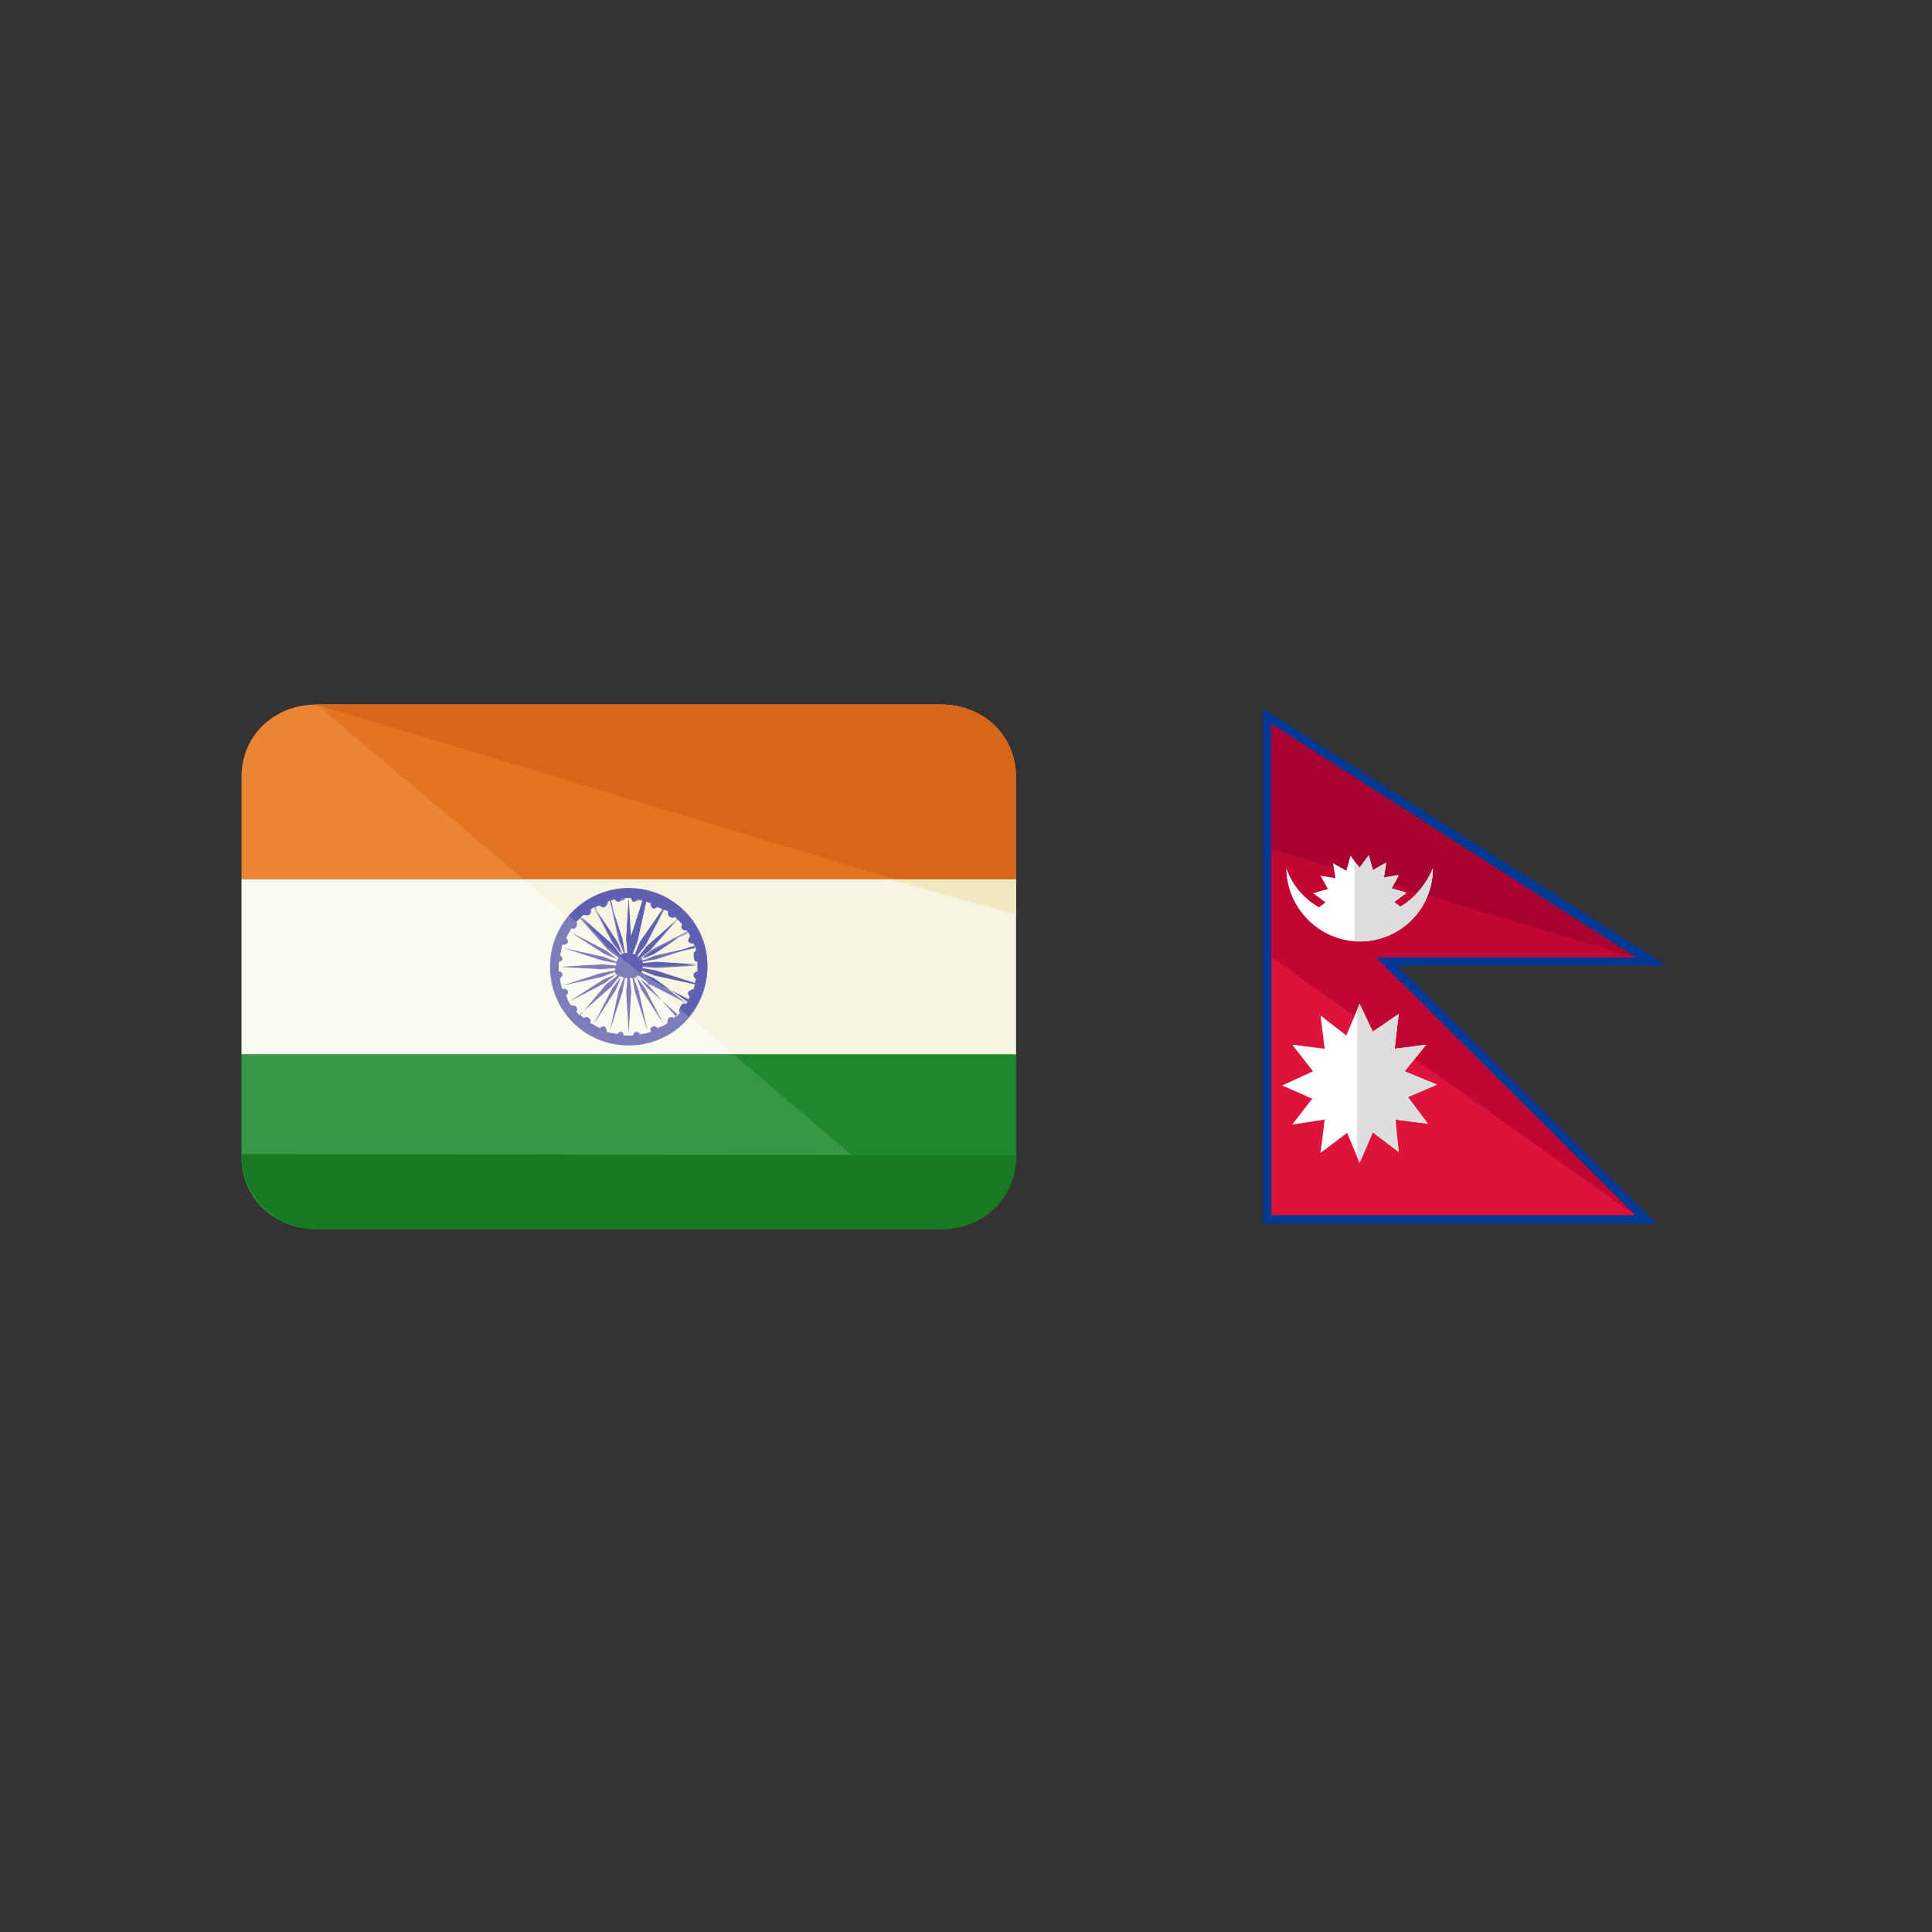 <svg width="120" height="120" viewBox="0 0 120 120" fill="none" xmlns="http://www.w3.org/2000/svg">
<rect x="0" y="0" width="120" height="120" fill="#333333" stroke="none"/>
<g clip-path="url(#clip0_226_1325)">
<path d="M15 65.481V71.842C15 74.48 17.095 76.342 19.655 76.342H58.444C61.005 76.342 63.099 74.48 63.099 71.842V65.481H15Z" fill="#359846"/>
<path d="M58.444 43.758H19.655C17.095 43.758 15 45.62 15 48.258V54.619H63.099V48.258C63.099 45.62 61.005 43.758 58.444 43.758Z" fill="#EA8634"/>
<path d="M63.099 54.619H15V65.48H63.099V54.619Z" fill="#FCFBF0"/>
<path d="M58.289 76.342C60.85 76.342 63.099 74.48 63.099 71.842V65.481H45.566L58.289 76.342Z" fill="#21872F"/>
<path d="M58.445 43.758H19.655L32.533 54.619H63.1V48.258C63.1 45.62 61.005 43.758 58.445 43.758Z" fill="#E27423"/>
<path d="M45.645 65.48H63.1V54.619H32.456L45.645 65.48Z" fill="#F7F4E2"/>
<path d="M58.445 43.758H19.655L55.575 54.619H63.1V48.258C63.1 45.62 61.005 43.758 58.445 43.758Z" fill="#D86619"/>
<path d="M63.1 56.791V54.619H55.187L63.1 56.791Z" fill="#F2E9C2"/>
<path d="M63.099 71.764C63.099 74.557 61.005 76.341 58.444 76.341H19.655C17.095 76.341 15 74.324 15 71.686" fill="#167A20"/>
<path d="M39.05 55.162C36.334 55.162 34.162 57.334 34.162 60.05C34.162 62.765 36.334 64.937 39.05 64.937C41.765 64.937 43.937 62.765 43.937 60.05C43.937 57.334 41.765 55.162 39.05 55.162ZM43.084 60.593C43.084 60.67 43.161 60.825 43.239 60.825C43.161 61.058 43.161 61.291 43.084 61.524C43.006 61.446 42.851 61.524 42.773 61.601C42.696 61.679 42.773 61.834 42.851 61.911C42.773 62.144 42.618 62.299 42.541 62.532C42.463 62.455 42.308 62.455 42.23 62.61C42.153 62.687 42.153 62.843 42.23 62.92C42.153 62.998 42.075 63.075 41.998 63.153L40.291 61.213L39.593 60.67L39.67 60.593L40.368 61.136L42.618 62.299L40.601 60.748L39.825 60.438C39.825 60.36 39.825 60.36 39.903 60.282L40.679 60.593L43.161 61.136L40.756 60.36L39.903 60.205C39.903 60.127 39.903 60.127 39.903 60.05L40.756 60.127L43.316 59.972L40.756 59.817L39.903 59.895C39.903 59.817 39.903 59.817 39.903 59.739L40.756 59.584L43.161 58.808L40.679 59.351L39.903 59.662C39.903 59.584 39.903 59.584 39.825 59.507L40.601 59.196L42.773 57.8L40.524 58.964L39.825 59.507L39.748 59.429L40.446 58.886L42.153 56.946C42.23 57.024 42.308 57.102 42.386 57.179C42.308 57.257 42.308 57.412 42.386 57.489C42.463 57.567 42.618 57.567 42.696 57.567C42.851 57.722 42.929 57.955 43.006 58.188C42.929 58.265 42.851 58.343 42.929 58.498C43.006 58.576 43.084 58.653 43.239 58.576C43.316 58.808 43.394 59.041 43.394 59.274C43.316 59.274 43.239 59.429 43.239 59.507C43.239 59.584 43.394 59.739 43.472 59.662C43.472 59.739 43.472 59.895 43.472 59.972C43.472 60.05 43.472 60.205 43.472 60.282C43.161 60.36 43.084 60.438 43.084 60.593ZM36.334 56.791C36.412 56.869 36.567 56.869 36.645 56.791C36.722 56.714 36.722 56.559 36.722 56.481C36.877 56.326 37.11 56.248 37.343 56.171C37.42 56.248 37.498 56.326 37.653 56.248C37.731 56.171 37.808 56.093 37.731 55.938C37.964 55.86 38.196 55.783 38.429 55.783C38.429 55.86 38.584 55.938 38.662 55.938C38.739 55.938 38.895 55.783 38.817 55.705C38.895 55.705 39.05 55.705 39.127 55.705C39.205 55.705 39.36 55.705 39.438 55.705C39.438 55.783 39.515 55.938 39.593 55.938C39.67 55.938 39.825 55.86 39.825 55.783C40.058 55.86 40.291 55.86 40.524 55.938C40.446 56.016 40.524 56.171 40.601 56.248C40.679 56.326 40.834 56.248 40.911 56.171C41.144 56.248 41.299 56.403 41.532 56.481C41.455 56.559 41.455 56.714 41.61 56.791C41.687 56.869 41.843 56.869 41.92 56.791C41.998 56.869 42.075 56.946 42.153 57.024L40.213 58.731L39.67 59.429L39.593 59.351L40.136 58.653L41.299 56.403L39.748 58.498L39.438 59.274C39.36 59.274 39.36 59.274 39.282 59.196L39.593 58.42L40.136 55.938L39.36 58.343L39.205 59.196C39.127 59.196 39.127 59.196 39.05 59.196L39.127 58.343L39.05 55.783L38.895 58.343L38.972 59.196C38.895 59.196 38.895 59.196 38.817 59.196L38.662 58.343L37.886 55.938L38.429 58.42L38.739 59.196C38.662 59.196 38.662 59.196 38.584 59.274L38.274 58.498L36.877 56.326L38.041 58.576L38.584 59.274L38.507 59.351L37.964 58.653L36.024 56.946C36.102 56.946 36.179 56.869 36.334 56.791ZM36.024 63.075C35.946 62.998 35.869 62.92 35.791 62.843C35.869 62.765 35.869 62.61 35.791 62.532C35.714 62.455 35.559 62.455 35.481 62.455C35.326 62.299 35.248 62.067 35.171 61.834C35.248 61.756 35.326 61.679 35.248 61.524C35.171 61.446 35.093 61.368 34.938 61.446C34.86 61.213 34.783 60.981 34.783 60.748C34.86 60.748 34.938 60.593 34.938 60.515C34.938 60.438 34.783 60.282 34.705 60.36C34.705 60.282 34.705 60.127 34.705 60.05C34.705 59.972 34.705 59.817 34.705 59.739C34.783 59.739 34.938 59.662 34.938 59.584C34.938 59.507 34.86 59.351 34.783 59.351C34.86 59.119 34.86 58.886 34.938 58.653C35.016 58.731 35.171 58.653 35.248 58.576C35.326 58.498 35.248 58.343 35.171 58.265C35.248 58.033 35.403 57.877 35.481 57.645C35.559 57.722 35.714 57.722 35.791 57.567C35.869 57.412 35.869 57.334 35.791 57.257C35.869 57.179 35.946 57.102 36.024 57.024L37.731 58.964L38.429 59.507L38.351 59.584L37.653 59.041L35.403 57.877L37.576 59.274L38.351 59.584C38.351 59.662 38.351 59.662 38.274 59.739L37.498 59.429L35.016 58.886L37.42 59.662L38.274 59.817C38.274 59.895 38.274 59.895 38.274 59.972L37.42 59.895L34.783 60.05L37.343 60.205L38.196 60.127C38.196 60.205 38.196 60.205 38.196 60.282L37.343 60.438L34.938 61.213L37.42 60.67L38.196 60.36C38.196 60.438 38.196 60.438 38.274 60.515L37.498 60.825L35.326 62.222L37.576 61.058L38.274 60.515L38.351 60.593L37.653 61.136L36.024 63.075ZM38.739 64.317C38.739 64.239 38.662 64.084 38.584 64.084C38.507 64.084 38.351 64.161 38.351 64.239C38.119 64.161 37.886 64.161 37.653 64.084C37.731 64.006 37.653 63.851 37.576 63.773C37.498 63.696 37.343 63.773 37.265 63.851C37.033 63.773 36.877 63.618 36.645 63.541C36.722 63.463 36.722 63.308 36.567 63.23C36.489 63.153 36.334 63.153 36.257 63.23C36.179 63.153 36.102 63.075 36.024 62.998L37.964 61.291L38.507 60.593L38.584 60.67L38.041 61.368L36.877 63.618L38.274 61.446L38.584 60.67C38.662 60.67 38.662 60.67 38.739 60.748L38.429 61.524L37.886 64.006L38.662 61.601L38.817 60.748C38.895 60.748 38.895 60.748 38.972 60.748L38.895 61.601L39.05 64.161L39.205 61.601L39.127 60.748C39.205 60.748 39.205 60.748 39.282 60.748L39.438 61.601L40.213 64.006L39.67 61.524L39.36 60.748C39.438 60.748 39.438 60.748 39.515 60.67L39.825 61.446L41.222 63.618L40.058 61.368L39.515 60.67L39.593 60.593L40.136 61.291L42.075 62.998C41.998 63.075 41.92 63.153 41.843 63.23C41.765 63.153 41.61 63.153 41.532 63.23C41.455 63.308 41.455 63.463 41.455 63.541C41.299 63.696 41.067 63.773 40.834 63.851C40.756 63.773 40.679 63.696 40.524 63.773C40.368 63.851 40.368 63.929 40.446 64.084C40.213 64.161 39.981 64.239 39.748 64.239C39.748 64.161 39.593 64.084 39.515 64.084C39.438 64.084 39.282 64.239 39.36 64.317C39.282 64.317 39.127 64.317 39.05 64.317C38.972 64.317 38.817 64.317 38.739 64.317Z" fill="#7D7DBC"/>
<path d="M40.136 60.98L40.368 61.213V61.136L40.136 60.98Z" fill="#6060B2"/>
<path d="M39.05 55.162C37.576 55.162 36.257 55.86 35.326 56.869L35.792 57.257C35.869 57.179 35.947 57.102 36.024 57.024C36.102 56.946 36.179 56.869 36.257 56.791C36.335 56.869 36.49 56.869 36.567 56.791C36.645 56.714 36.645 56.559 36.645 56.481C36.723 56.403 36.878 56.403 36.955 56.326L38.119 58.576L38.662 59.274L38.584 59.351L38.041 58.653L36.102 56.946L37.731 58.808L37.964 58.964L38.429 59.351L39.748 60.438L39.826 60.36L40.524 60.903L42.774 62.067C42.696 62.144 42.696 62.299 42.619 62.377C42.541 62.299 42.386 62.299 42.308 62.455C42.231 62.532 42.231 62.687 42.308 62.765L42.774 63.153C43.472 62.299 43.938 61.213 43.938 59.972C43.938 57.334 41.765 55.162 39.05 55.162ZM38.662 59.274L38.352 58.498L36.955 56.403C37.033 56.326 37.111 56.248 37.266 56.248C37.343 56.326 37.421 56.403 37.576 56.326C37.654 56.248 37.731 56.171 37.654 56.016C37.731 56.016 37.886 55.938 37.964 55.938L38.507 58.42L38.817 59.196C38.74 59.274 38.74 59.274 38.662 59.274ZM39.128 59.196L39.205 58.343L39.05 55.783L38.895 58.343L38.972 59.196C38.895 59.196 38.895 59.196 38.817 59.196L38.662 58.343L37.886 55.938C37.964 55.938 38.119 55.86 38.197 55.86C38.197 55.938 38.352 56.016 38.429 56.016C38.507 56.016 38.662 55.86 38.584 55.783C38.662 55.783 38.817 55.783 38.895 55.783C38.972 55.783 39.128 55.783 39.205 55.783C39.205 55.86 39.283 56.016 39.36 56.016C39.438 56.016 39.593 55.938 39.593 55.86C39.671 55.86 39.826 55.938 39.903 55.938L39.128 58.343L38.972 59.196C39.205 59.196 39.128 59.196 39.128 59.196ZM39.283 59.274L39.593 58.498L40.136 56.016C40.214 56.016 40.369 56.093 40.446 56.093C40.369 56.171 40.446 56.326 40.524 56.403C40.602 56.481 40.757 56.403 40.834 56.326C40.912 56.403 41.067 56.403 41.145 56.481L39.748 58.498L39.438 59.274C39.36 59.274 39.36 59.274 39.283 59.274ZM42.774 61.601C42.696 61.679 42.774 61.834 42.851 61.911C42.774 61.989 42.774 62.144 42.696 62.222L40.602 60.748L39.826 60.438C39.826 60.36 39.826 60.36 39.903 60.282L40.679 60.593L43.162 61.136C43.162 61.213 43.084 61.368 43.084 61.446C42.929 61.446 42.851 61.524 42.774 61.601ZM43.317 59.739C43.317 59.817 43.317 59.972 43.317 60.05C43.317 60.127 43.317 60.282 43.317 60.36C43.239 60.36 43.084 60.438 43.084 60.515C43.084 60.593 43.162 60.748 43.239 60.748C43.239 60.825 43.162 60.981 43.162 61.058L40.757 60.282L39.903 60.127C39.903 60.05 39.903 60.05 39.903 59.972L40.757 60.05L43.317 59.895L40.757 59.739L39.903 59.817C39.903 59.739 39.903 59.739 39.903 59.662L40.757 59.507L43.162 58.731C43.162 58.808 43.239 58.964 43.239 59.041C43.162 59.041 43.084 59.196 43.084 59.274C43.084 59.662 43.162 59.739 43.317 59.739ZM42.774 58.498C42.851 58.576 42.929 58.653 43.084 58.576C43.084 58.653 43.162 58.808 43.162 58.886L40.679 59.429L39.903 59.739C39.903 59.662 39.903 59.662 39.826 59.584L40.602 59.274L42.696 57.877C42.774 57.955 42.851 58.033 42.851 58.188C42.774 58.265 42.696 58.42 42.774 58.498ZM42.696 57.955L40.446 59.119L39.748 59.662L39.671 59.584L40.369 59.041L42.076 57.102L40.136 58.808L39.593 59.507L39.516 59.429L40.059 58.731L41.222 56.481C41.3 56.559 41.455 56.559 41.532 56.636C41.455 56.714 41.455 56.869 41.61 56.946C41.688 57.024 41.843 57.024 41.92 56.946C41.998 57.024 42.076 57.102 42.153 57.179C42.231 57.257 42.308 57.334 42.386 57.412C42.308 57.489 42.308 57.645 42.386 57.722C42.464 57.8 42.619 57.8 42.696 57.8C42.619 57.722 42.696 57.8 42.696 57.955Z" fill="#6060B2"/>
</g>
<path d="M103.526 59.974L78.453 44V76H102.905L86.776 59.974H103.526Z" fill="#003893"/>
<path d="M101.561 59.457L78.97 44.982V52.582V59.302V75.483H101.561L85.432 59.457H101.561Z" fill="#DC143C"/>
<path d="M101.561 75.483L85.432 59.457H101.561L78.97 44.982V52.582V59.457" fill="#C10633"/>
<path d="M101.562 59.457L78.971 44.982V52.736" fill="#A80030"/>
<path d="M84.45 58.475C86.983 58.475 88.999 56.459 88.999 53.926C88.585 54.96 87.862 55.787 86.983 56.356L86.569 56.045L87.345 55.477L86.414 55.218L86.879 54.391L85.949 54.546L86.104 53.616L85.277 54.081L85.018 53.15L84.45 53.926L83.881 53.15L83.623 54.081L82.795 53.616L82.951 54.546L82.02 54.391L82.485 55.218L81.555 55.477L82.33 56.045L81.916 56.356C81.038 55.839 80.262 55.011 79.9 53.926C79.9 56.407 81.968 58.475 84.45 58.475Z" fill="white"/>
<path d="M88.689 69.797L87.448 68.142L89.257 67.367L87.241 66.54L88.585 64.886L86.621 65.144L86.879 62.973L85.225 64.11H85.276L84.449 62.352L83.622 64.317L82.02 63.076L82.278 65.144L80.262 64.886L81.554 66.54L79.642 67.419L81.503 68.246L80.262 69.849L82.278 69.538L82.02 71.606L83.674 70.365L84.449 72.227L85.276 70.314L86.879 71.555L86.672 69.538L88.689 69.797Z" fill="white"/>
<path d="M86.983 56.304L86.569 55.994L87.345 55.425L86.414 55.166L86.88 54.339L85.949 54.494L86.104 53.564L85.277 54.029L85.019 53.099L84.45 53.874L84.14 53.512V58.475C84.657 58.475 84.45 58.475 84.45 58.475C86.983 58.475 88.999 56.459 88.999 53.926C88.585 54.908 87.862 55.787 86.983 56.304Z" fill="#DDDDDD"/>
<path d="M87.447 68.142L89.257 67.367L87.241 66.539L88.585 64.885L86.62 65.144L86.879 62.972L85.225 64.11H85.276L84.449 62.352L84.294 62.714V71.812L84.449 72.226L85.276 70.313H85.225L86.879 71.554L86.62 69.538L88.688 69.796L87.447 68.142Z" fill="#DDDDDD"/>
<defs>
<clipPath id="clip0_226_1325">
<rect width="48.099" height="48.099" fill="white" transform="translate(15 36)"/>
</clipPath>
</defs>
</svg>
